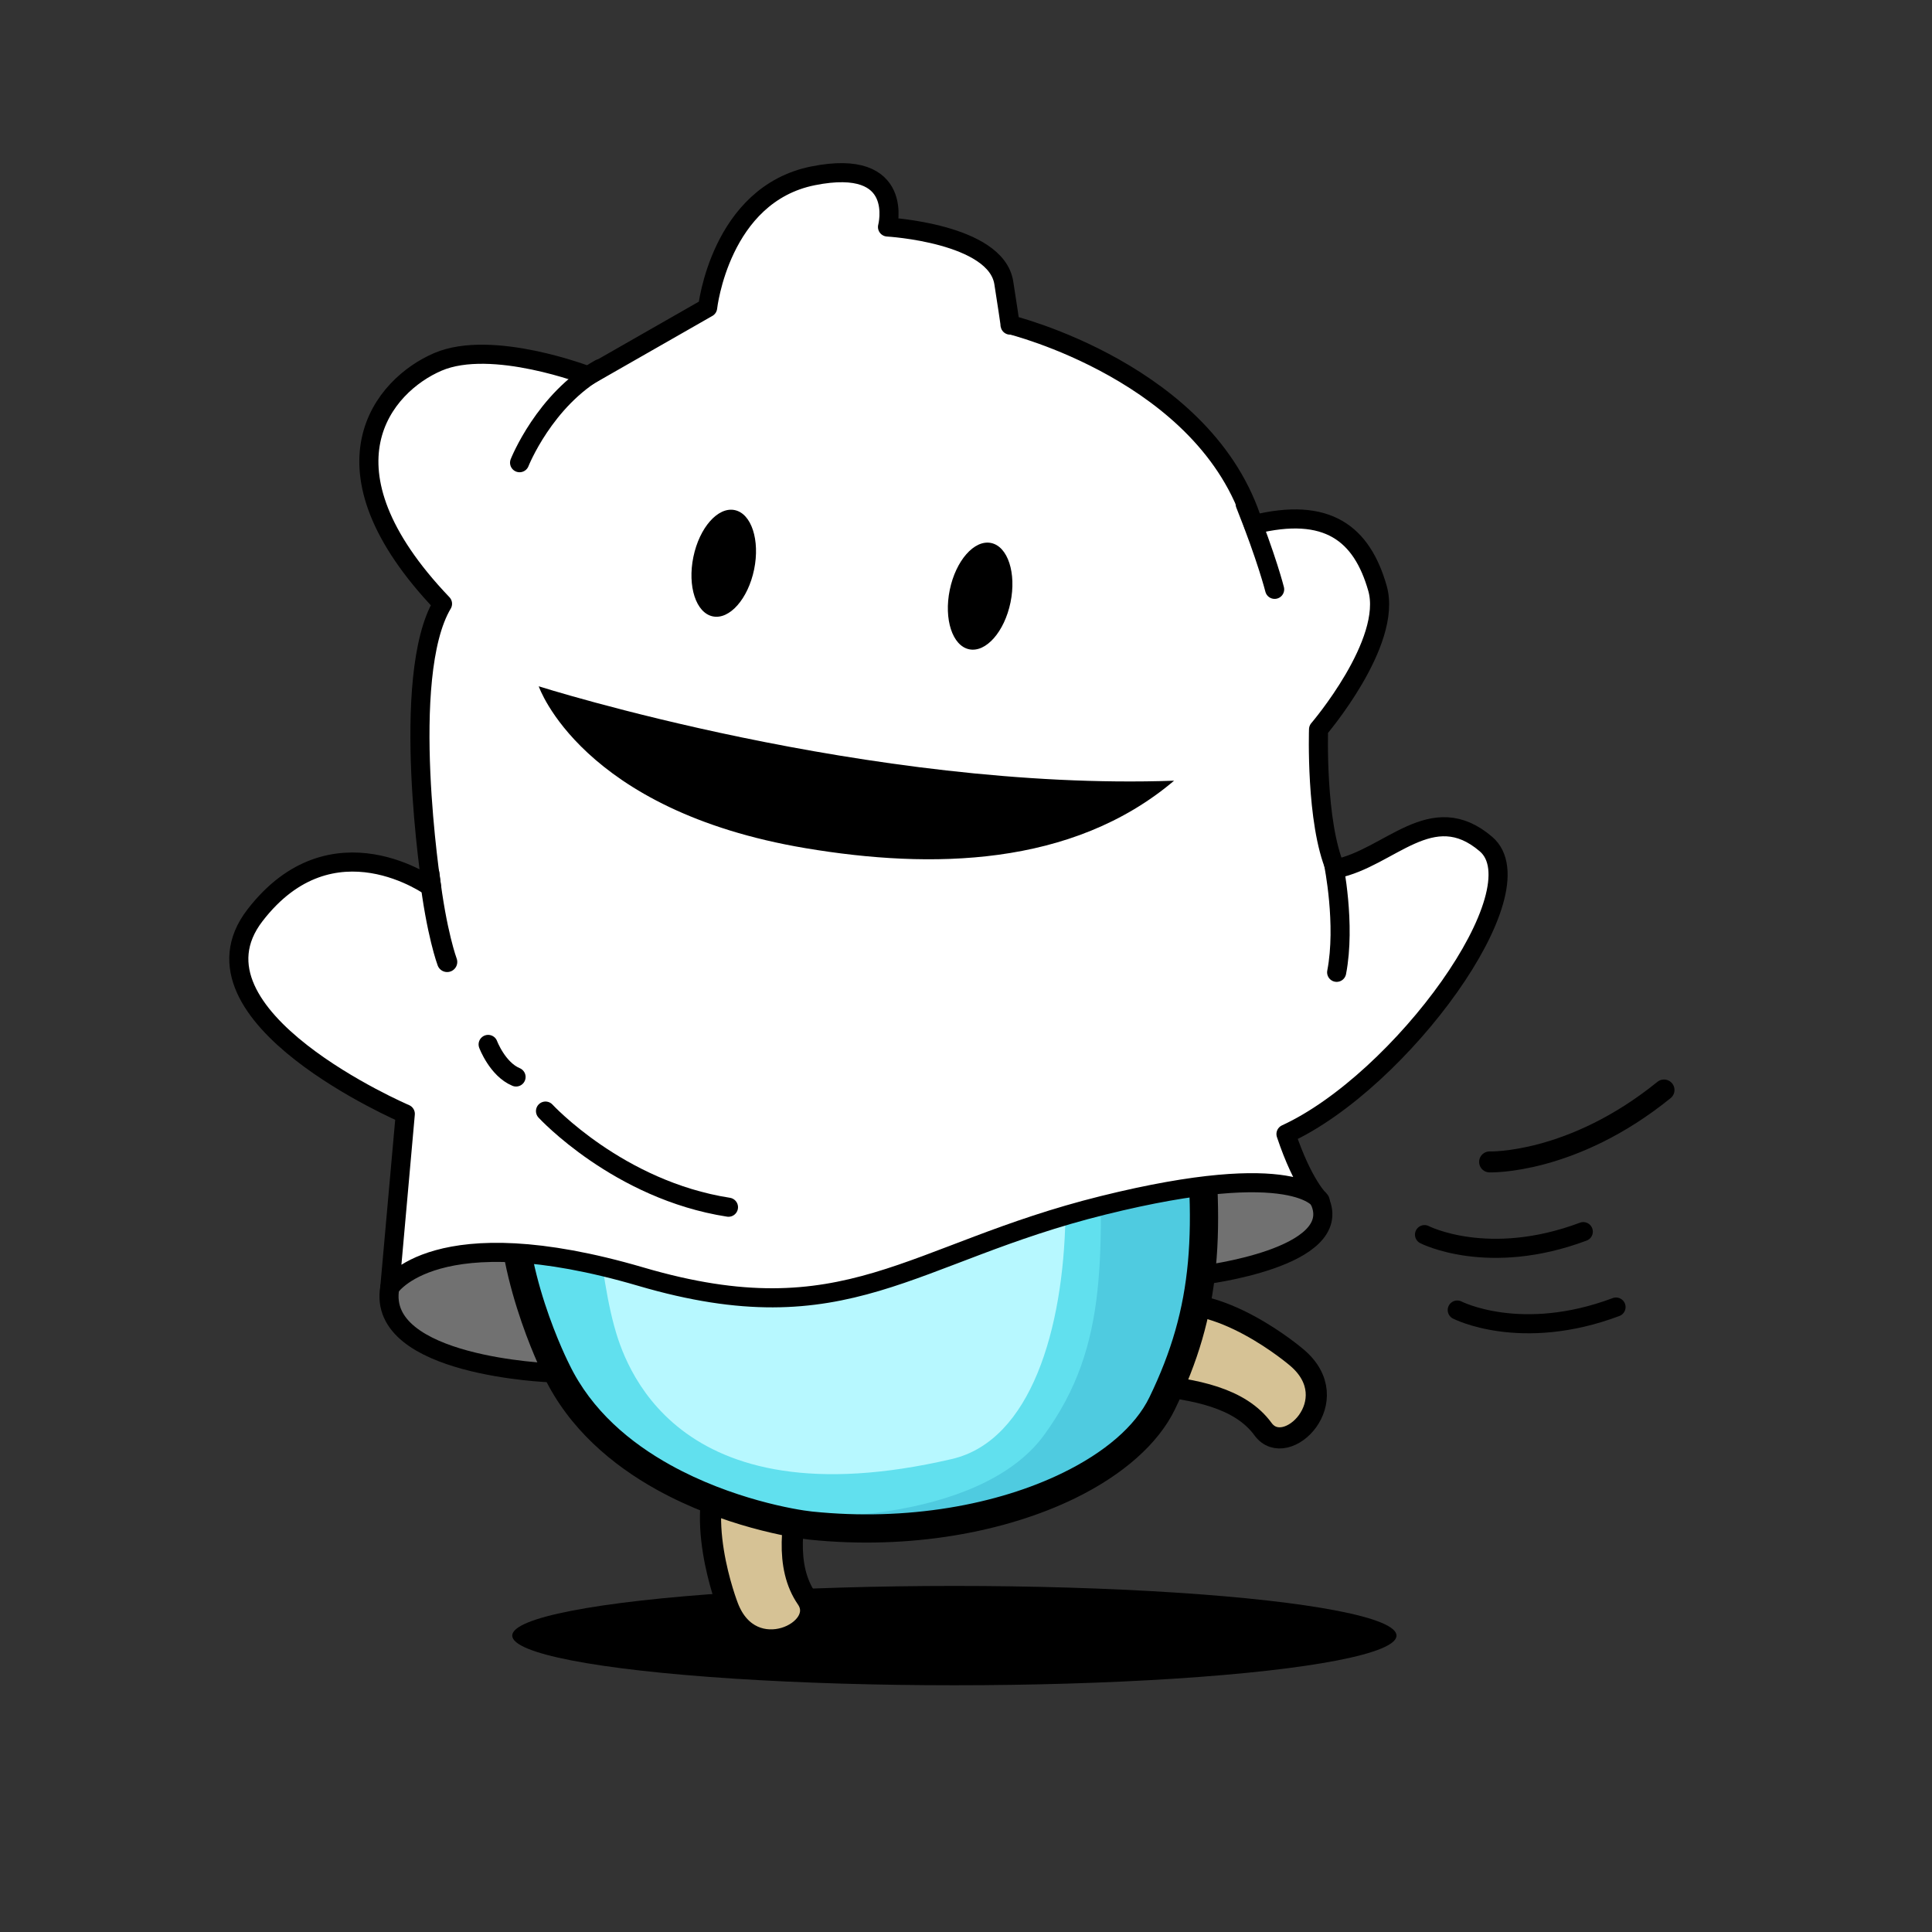 <?xml version="1.0" encoding="UTF-8" standalone="no"?><!DOCTYPE svg PUBLIC "-//W3C//DTD SVG 1.1//EN" "http://www.w3.org/Graphics/SVG/1.1/DTD/svg11.dtd"><svg width="100%" height="100%" viewBox="0 0 600 600" version="1.1" xmlns="http://www.w3.org/2000/svg" xmlns:xlink="http://www.w3.org/1999/xlink" xml:space="preserve" xmlns:serif="http://www.serif.com/" style="fill-rule:evenodd;clip-rule:evenodd;stroke-linecap:round;stroke-linejoin:round;stroke-miterlimit:1.5;"><rect x="0" y="0" width="600" height="600" fill="#333333" stroke="none"/><rect id="_78" serif:id="78" x="0" y="0" width="600" height="600" style="fill:none;"/><g><ellipse cx="296.391" cy="507.95" rx="137.309" ry="15.424"/><path d="M373.992,392.677l3.205,-25.147c-0,0 33.282,-1.725 34.022,7.89c0.74,9.615 -30.324,24.407 -37.227,17.257Z" style="fill:#717171;"/><path d="M121.026,406.527c0,-0 -5.522,-10.098 13.885,-16.094c19.408,-5.996 24.773,-1.262 24.773,-1.262l13.569,37.553c0,-0 -43.549,-0.316 -52.227,-20.197Z" style="fill:#717171;"/><g><g><path d="M417.747,320.968c0,0 -24.435,21.64 -43.373,16.263c-18.939,-5.377 -18.19,-22.395 -3.249,-24.038c14.941,-1.644 28.842,-4.483 35.825,-14.324c6.982,-9.841 26.349,8.594 10.797,22.099Z" style="fill:#d6c295;stroke:#000;stroke-width:6.57px;"/><path d="M239.054,95.908c0,-0 15.284,-15.921 21.015,22.926" style="fill:none;stroke:#61e0ee;stroke-width:6.57px;"/><path d="M291.911,92.087c-0,-0 -14.647,-15.284 -19.742,24.836" style="fill:none;stroke:#61e0ee;stroke-width:6.57px;"/><path d="M251.998,79.2c0,-0 17.197,-10.962 14.025,33.363" style="fill:none;stroke:#61e0ee;stroke-width:6.57px;"/><path d="M226.075,499.025c-0,-0 -11.939,-30.378 -0.389,-46.321c11.55,-15.943 27.277,-9.398 23.693,5.199c-3.584,14.597 -5.688,28.629 1.159,38.564c6.846,9.936 -17.116,21.799 -24.463,2.558Z" style="fill:#d6c295;stroke:#000;stroke-width:6.57px;"/><path d="M402.754,421.603c-0,-0 -24.719,-21.315 -43.585,-15.689c-18.866,5.627 -17.892,22.634 -2.931,24.079c14.961,1.446 28.899,4.102 36.011,13.85c7.111,9.747 26.233,-8.942 10.505,-22.24Z" style="fill:#d6c295;stroke:#000;stroke-width:6.57px;"/><path d="M372.696,194.032c0.601,-3.602 7.971,-9.11 11.034,-10.357c37.262,-15.177 24.201,27.554 2.507,25.861" style="fill:#61e0ee;"/><path d="M377.019,194.753c-0.397,2.386 -2.657,4 -5.043,3.602c-2.386,-0.397 -4.001,-2.657 -3.603,-5.044c0.284,-1.704 1.359,-3.772 3.093,-5.755c3.028,-3.461 8.081,-6.91 10.61,-7.94c13.654,-5.562 21.794,-3.69 25.759,0.106c4.177,3.999 4.88,10.875 2.144,17.659c-3.618,8.97 -13.009,17.389 -24.083,16.525c-2.411,-0.188 -4.216,-2.299 -4.028,-4.71c0.188,-2.412 2.298,-4.217 4.71,-4.029c7.15,0.558 12.935,-5.273 15.271,-11.065c0.728,-1.803 1.125,-3.619 1.017,-5.258c-0.071,-1.085 -0.357,-2.086 -1.093,-2.79c-0.955,-0.915 -2.471,-1.272 -4.511,-1.263c-3.051,0.015 -6.959,0.939 -11.879,2.943c-1.514,0.616 -4.268,2.547 -6.365,4.593c-0.636,0.62 -1.211,1.25 -1.64,1.868c-0.147,0.211 -0.328,0.372 -0.359,0.558Z"/><path d="M170.811,165.959c-3.42,1.281 -7.105,-0.873 -9.717,-2.902c-31.774,-24.682 11.65,-34.571 21.031,-14.937" style="fill:#61e0ee;"/><path d="M169.273,161.854c2.266,-0.848 4.794,0.302 5.642,2.567c0.849,2.265 -0.301,4.793 -2.566,5.642c-4.852,1.818 -10.238,-0.667 -13.943,-3.545c-11.642,-9.043 -14.101,-17.011 -12.814,-22.316c1.36,-5.606 6.953,-9.637 14.195,-10.631c9.546,-1.31 21.506,2.641 26.293,12.659c1.043,2.183 0.117,4.801 -2.065,5.844c-2.183,1.043 -4.802,0.118 -5.845,-2.065c-3.093,-6.475 -11.022,-8.6 -17.191,-7.753c-1.915,0.262 -3.674,0.815 -5.03,1.717c-0.89,0.591 -1.603,1.323 -1.838,2.295c-0.31,1.276 0.144,2.759 1.173,4.514c1.543,2.631 4.3,5.552 8.499,8.814c0.983,0.763 2.153,1.576 3.414,2.052c0.676,0.256 1.386,0.465 2.076,0.206Z"/><path d="M172.878,425.665c0,-0 -16.515,-32.468 -13.394,-60.318c9.769,-87.185 -15.894,-104.29 -5.861,-157.472c3.484,-18.466 10.069,-39.498 21.285,-54.786c24.649,-33.598 72.025,-51.05 113.232,-43.16c16.5,3.16 31.399,10.303 46.144,18.136c51.301,27.252 61.96,84.769 55.293,133.247c-2.951,21.46 -21.402,54.906 -18.703,76.427c5.627,44.859 4.053,69.141 -9.953,98.077c-11.937,24.663 -58.394,43.243 -109.184,37.962c-8.653,-0.9 -60.435,-9.974 -78.859,-48.113Z" style="fill:#61e0ee;"/><clipPath id="_clip1"><path d="M172.878,425.665c0,-0 -16.515,-32.468 -13.394,-60.318c9.769,-87.185 -15.894,-104.29 -5.861,-157.472c3.484,-18.466 10.069,-39.498 21.285,-54.786c24.649,-33.598 72.025,-51.05 113.232,-43.16c16.5,3.16 31.399,10.303 46.144,18.136c51.301,27.252 61.96,84.769 55.293,133.247c-2.951,21.46 -21.402,54.906 -18.703,76.427c5.627,44.859 4.053,69.141 -9.953,98.077c-11.937,24.663 -58.394,43.243 -109.184,37.962c-8.653,-0.9 -60.435,-9.974 -78.859,-48.113Z"/></clipPath><g clip-path="url(#_clip1)"><path d="M356.238,149.179c0,0 17.473,22.462 12.746,57.357c-7.1,52.416 -29.131,41.172 -27.631,135.504c0.748,47.024 3.554,75.387 -17.154,103.695c-20.113,27.494 -77.626,27.455 -92.165,23.301c-14.539,-4.154 57.325,14.954 98.449,-1.662c41.125,-16.616 46.94,-86.402 41.54,-130.019c-5.4,-43.617 29.494,-56.079 17.862,-131.266c-18.692,-44.032 -19.108,-41.54 -33.647,-56.91Z" style="fill:#4fcbe0;"/><path d="M287.634,213.651c-0,0 5.104,25.522 35.518,24.034c30.414,-1.489 32.541,-32.541 32.541,-32.541l-68.059,8.507Z" style="fill:#4fcbe0;"/><path d="M157.551,200.678c-0,-0 5.104,25.522 35.518,24.033c30.414,-1.489 32.541,-32.541 32.541,-32.541l-68.059,8.508Z" style="fill:#4fcbe0;"/></g><path d="M168.951,427.61l-0.008,-0.015c-0.776,-1.554 -16.985,-34.445 -13.815,-62.736c5.793,-51.691 -1.046,-78.452 -5.282,-102.941c-2.94,-17.006 -4.661,-32.96 -0.53,-54.855c3.599,-19.075 10.472,-40.774 22.058,-56.566c25.601,-34.897 74.791,-53.068 117.591,-44.872c16.934,3.242 32.242,10.53 47.376,18.57c53.079,28.197 64.476,87.555 57.578,137.714c-1.506,10.953 -6.92,24.979 -11.66,38.998c-4.412,13.045 -8.318,26.066 -7.036,36.286c5.769,45.99 4.002,70.867 -10.357,100.533c-5.129,10.595 -16.067,20.284 -30.984,27.567c-21.453,10.473 -51.218,16.107 -82.598,12.845c-5.382,-0.56 -26.863,-4.15 -47.306,-15.487c-13.88,-7.698 -27.239,-18.945 -35.027,-35.041Zm7.874,-3.852c6.953,14.395 18.997,24.346 31.404,31.227c19.004,10.538 38.959,13.914 43.962,14.434c29.568,3.074 57.63,-2.135 77.845,-12.004c12.861,-6.278 22.518,-14.373 26.94,-23.508c13.653,-28.208 15.035,-51.893 9.549,-95.623c-1.145,-9.128 1.182,-20.297 4.726,-31.85c4.942,-16.104 12.239,-33.03 13.984,-45.719c6.436,-46.797 -3.485,-102.472 -53.007,-128.779c-14.357,-7.627 -28.846,-14.626 -44.912,-17.702c-39.615,-7.586 -85.178,9.148 -108.874,41.448c-10.846,14.783 -17.143,35.149 -20.512,53.006c-4.896,25.951 -1.008,43.096 2.838,64.393c3.995,22.125 8.024,48.558 3.072,92.754c-2.994,26.717 12.945,57.843 12.945,57.843c0.013,0.026 0.027,0.053 0.04,0.08Z"/><path d="M295.612,453.111c-86.746,20.19 -101.92,-30.419 -104.902,-41.418c-5.617,-20.72 -8.338,-60.882 -3.291,-82.239c1.753,-7.416 5.065,-15.863 10.706,-22.002c12.398,-13.493 67.843,-14.666 88.569,-11.497c8.3,1.268 15.793,4.137 23.21,7.283c25.804,10.944 34.897,138.425 -14.292,149.873Z" style="fill:#b7f8ff;"/><circle cx="168.028" cy="231.603" r="3.62" style="fill:#b7f8ff;"/><circle cx="347.728" cy="238.178" r="3.62" style="fill:#b7f8ff;"/><g><path d="M319.291,265.423c-4.454,-29.518 -38.377,-28.615 -63.247,-18.12c-24.869,10.495 -31.52,-17.547 -50.23,-10.92c-18.71,6.626 0.127,59.283 37.83,69.673c37.702,10.39 79.728,-13.586 75.647,-40.633Z"/><g><path d="M234.746,253.779c0.928,5.369 0.57,15.332 3.352,19.886c1.349,2.208 4.645,2.525 6.794,2.733c12.339,1.193 12.966,-11.487 15.513,-22.384" style="fill:#ededed;"/><path d="M231.506,254.338c-0.308,-1.787 0.892,-3.49 2.68,-3.799c1.788,-0.309 3.49,0.892 3.799,2.68c0.562,3.253 0.664,8.176 1.256,12.587c0.323,2.403 0.744,4.643 1.662,6.146c0.255,0.417 0.766,0.539 1.243,0.683c1.044,0.316 2.173,0.405 3.062,0.491c2.184,0.211 3.866,-0.103 5.164,-0.947c1.331,-0.864 2.23,-2.224 2.962,-3.814c1.936,-4.205 2.648,-9.872 3.87,-15.099c0.413,-1.766 2.182,-2.865 3.949,-2.453c1.766,0.413 2.865,2.183 2.452,3.949c-1.325,5.67 -2.199,11.791 -4.299,16.352c-1.285,2.793 -3.015,5.06 -5.352,6.579c-2.37,1.539 -5.392,2.362 -9.379,1.977c-1.559,-0.151 -3.609,-0.392 -5.359,-1.104c-1.626,-0.661 -3.014,-1.699 -3.923,-3.187c-1.308,-2.141 -2.107,-5.275 -2.567,-8.697c-0.582,-4.326 -0.668,-9.154 -1.22,-12.344Z"/><path d="M248.131,214.417c10.028,0.617 17.851,6.293 17.459,12.668c-0.393,6.375 -8.852,11.05 -18.88,10.433c-10.027,-0.617 -17.85,-6.293 -17.458,-12.668c0.392,-6.375 8.852,-11.05 18.879,-10.433Z"/><path d="M243.072,233.988c0.03,-1.814 1.528,-3.262 3.342,-3.231c1.814,0.031 3.262,1.529 3.231,3.343c-0.094,5.573 -1.033,10.923 -1.449,16.446c-0.137,1.809 -1.717,3.167 -3.526,3.031c-1.809,-0.137 -3.167,-1.716 -3.03,-3.526c0.407,-5.394 1.339,-10.619 1.432,-16.063Z"/><path d="M210.398,129.505c3.819,-1.157 7.406,-0.489 8.006,1.491c0.6,1.98 -2.013,4.527 -5.832,5.684c-3.819,1.158 -7.406,0.49 -8.006,-1.491c-0.601,-1.98 2.013,-4.527 5.832,-5.684Z" style="fill:#b7f8ff;"/><path d="M349.718,146.42c2.566,3.055 3.364,6.617 1.779,7.947c-1.584,1.331 -4.954,-0.07 -7.521,-3.125c-2.566,-3.056 -3.363,-6.617 -1.778,-7.948c1.584,-1.331 4.954,0.07 7.52,3.126Z" style="fill:#b7f8ff;"/><path d="M184.555,142.763c20.346,-2.897 39.216,11.269 42.114,31.614c2.897,20.346 -11.269,39.217 -31.614,42.114c-20.346,2.898 -39.217,-11.268 -42.114,-31.614c-2.898,-20.346 11.268,-39.216 31.614,-42.114Z" style="fill:#fff;stroke:#000;stroke-width:6.57px;"/><path d="M188.595,171.355c7.226,-1.029 13.929,4.003 14.958,11.229c1.029,7.227 -4.002,13.93 -11.229,14.959c-7.227,1.029 -13.929,-4.003 -14.958,-11.229c-1.029,-7.227 4.002,-13.929 11.229,-14.959Z"/><path d="M194.335,183.179c2.029,-0.289 3.911,1.124 4.2,3.153c0.289,2.029 -1.124,3.91 -3.153,4.199c-2.029,0.289 -3.911,-1.123 -4.2,-3.152c-0.288,-2.029 1.124,-3.911 3.153,-4.2Z" style="fill:#fff;"/><path d="M315.794,153.667c20.345,-2.897 39.216,11.269 42.113,31.615c2.898,20.345 -11.268,39.216 -31.614,42.113c-20.346,2.898 -39.216,-11.268 -42.114,-31.614c-2.897,-20.346 11.269,-39.216 31.615,-42.114Z" style="fill:#fff;stroke:#000;stroke-width:6.57px;"/><path d="M319.955,181.827c7.226,-1.029 13.929,4.003 14.958,11.229c1.029,7.227 -4.002,13.929 -11.229,14.959c-7.227,1.029 -13.929,-4.003 -14.959,-11.229c-1.029,-7.227 4.003,-13.93 11.23,-14.959Z"/><path d="M325.695,192.599c2.029,-0.289 3.911,1.123 4.2,3.152c0.289,2.029 -1.124,3.911 -3.153,4.2c-2.029,0.289 -3.911,-1.123 -4.2,-3.153c-0.289,-2.029 1.124,-3.91 3.153,-4.199Z" style="fill:#fff;"/></g></g><path d="M110.728,315.379c-0,0 24.852,21.16 43.682,15.415c18.83,-5.745 17.75,-22.745 2.78,-24.097c-14.97,-1.352 -28.924,-3.92 -36.097,-13.623c-7.173,-9.703 -26.177,9.106 -10.365,22.305Z" style="fill:#d6c295;stroke:#000;stroke-width:6.57px;"/></g></g><path d="M134.054,275.625c0,0 -10.112,-65.487 3.371,-88.119c-40.448,-42.374 -18.298,-67.894 -1.445,-75.117c16.854,-7.223 46.708,4.333 46.708,4.333l37.077,-21.187c0,0 3.852,-35.151 32.744,-40.929c28.891,-5.778 23.113,15.89 23.113,15.89c-0,0 33.706,1.926 36.114,17.335c2.408,15.409 1.926,13.001 1.926,13.001c0,0 61.154,14.927 75.599,62.117c23.113,-5.779 33.707,2.889 38.522,19.742c4.815,16.853 -18.298,43.819 -18.298,43.819c0,-0 -0.963,28.891 5.297,43.337c16.853,-3.371 29.854,-22.15 46.708,-7.705c16.853,14.446 -26.484,73.673 -62.117,90.045c5.297,15.89 10.594,20.706 10.594,20.706c-0,-0 -7.223,-13.483 -67.413,1.444c-60.191,14.927 -79.452,40.93 -143.494,22.15c-64.043,-18.779 -78.007,3.371 -78.007,3.371l4.815,-53.931c0,0 -70.784,-30.336 -46.708,-61.635c24.077,-31.299 54.894,-8.667 54.894,-8.667Z" style="fill:#fff;stroke:#000;stroke-width:5.93px;"/><path d="M171.131,426.342c0,-0 -54.412,-1.926 -50.078,-26.484" style="fill:none;stroke:#000;stroke-width:5.93px;"/><path d="M373.371,396.006c0,-0 44.632,-5.313 36.446,-23.13" style="fill:none;stroke:#000;stroke-width:5.93px;"/><path d="M138.869,298.738c0,0 -3.313,-8.791 -5.522,-27.299" style="fill:none;stroke:#000;stroke-width:6.28px;"/><path d="M228.156,158.41c5.207,1.07 7.913,9.335 6.041,18.447c-1.873,9.111 -7.62,15.639 -12.826,14.569c-5.207,-1.07 -7.913,-9.336 -6.041,-18.447c1.873,-9.111 7.62,-15.639 12.826,-14.569Z"/><path d="M307.782,168.629c5.207,1.07 7.913,9.336 6.041,18.447c-1.873,9.111 -7.62,15.64 -12.826,14.57c-5.207,-1.07 -7.913,-9.336 -6.041,-18.447c1.873,-9.111 7.62,-15.64 12.826,-14.57Z"/><path d="M167.305,213.133c0,-0 102.763,32.645 197.318,29.321c-31.735,26.852 -75.517,27.489 -114.392,20.964c-69.815,-11.719 -82.926,-50.285 -82.926,-50.285Z"/><path d="M161.361,143.696c0,-0 7.732,-19.566 24.931,-29.191" style="fill:none;stroke:#000;stroke-width:5.93px;"/><path d="M395.85,183.026c-0,-0 -2.408,-9.631 -9.149,-26.484" style="fill:none;stroke:#000;stroke-width:5.93px;"/><path d="M414.147,268.255c0,0 3.853,18.78 0.963,33.707" style="fill:none;stroke:#000;stroke-width:5.93px;"/><path d="M151.597,324.353c0,-0 2.889,7.704 8.668,10.112" style="fill:none;stroke:#000;stroke-width:5.93px;"/><path d="M169.413,345.058c0,0 22.632,24.558 56.82,29.855" style="fill:none;stroke:#000;stroke-width:5.93px;"/><path d="M442.395,383.423c0,-0 19.723,10.169 49.308,-0.925" style="fill:none;stroke:#000;stroke-width:5.93px;"/><path d="M452.565,406.844c-0,-0 19.723,10.17 49.308,-0.925" style="fill:none;stroke:#000;stroke-width:5.93px;"/><path d="M462.611,360.843c-0,-0 25.521,0.853 54.161,-22.335" style="fill:none;stroke:#000;stroke-width:6.51px;"/></g></svg>